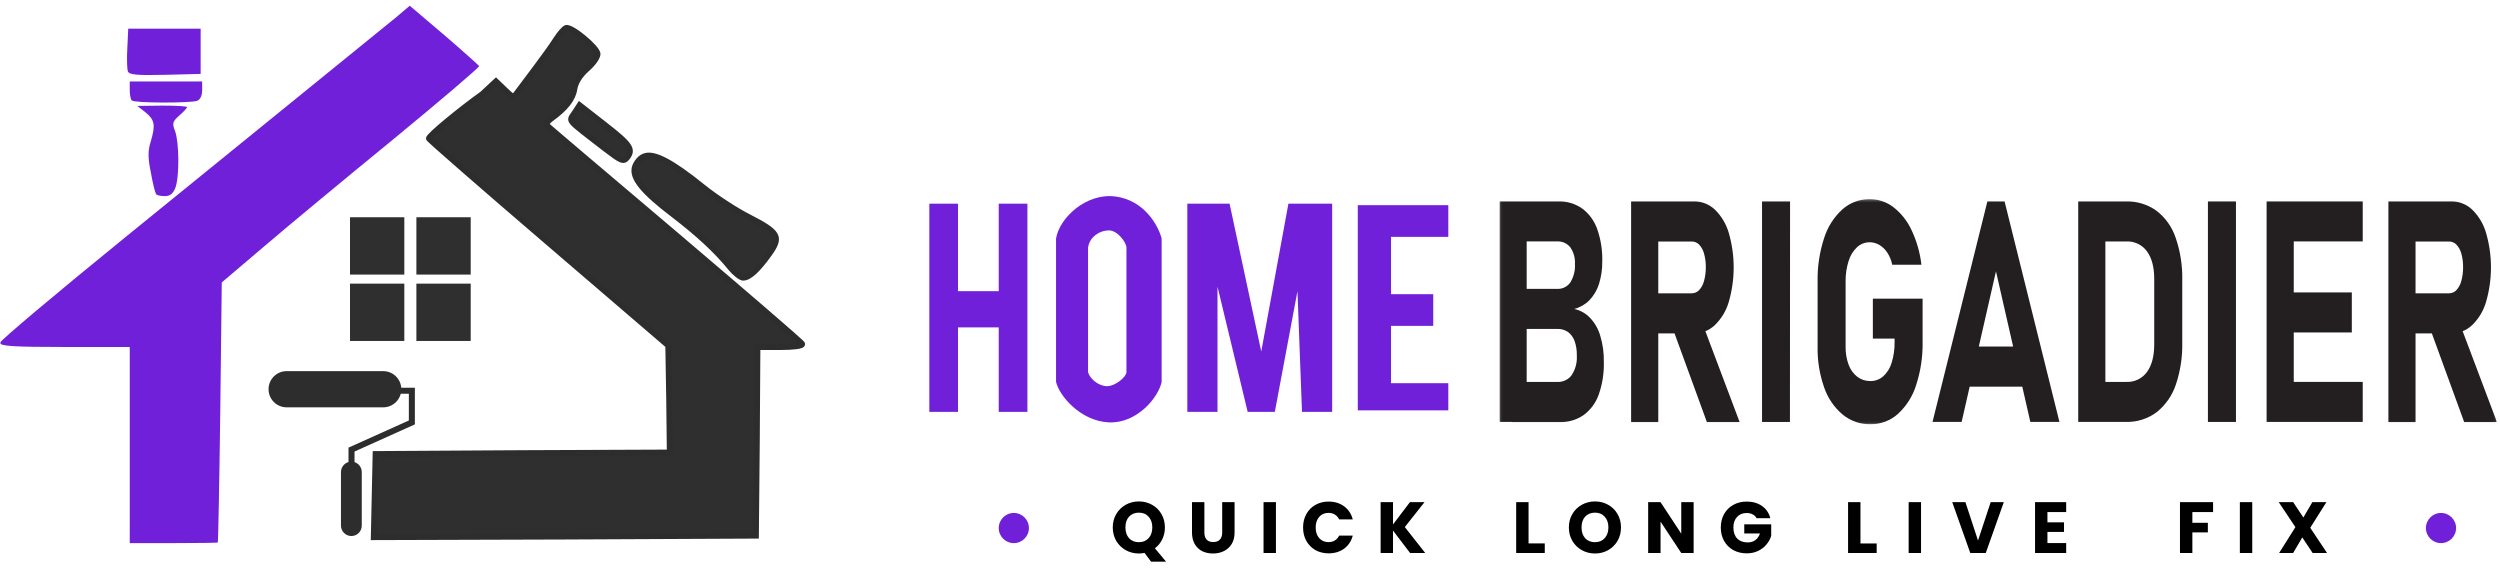 <svg width="907" height="206" viewBox="0 0 907 206" fill="none" xmlns="http://www.w3.org/2000/svg">
<mask id="mask0_293_51" style="mask-type:luminance" maskUnits="userSpaceOnUse" x="0" y="0" width="907" height="202">
<path d="M906.4 0H0V201.422H906.4V0Z" fill="white"/>
</mask>
<g mask="url(#mask0_293_51)">
<path d="M47.072 161.464V125.887H23.536C4.488 125.887 0 125.559 0 124.355C0 123.588 20.58 106.292 45.758 85.822C99.835 41.925 136.508 12.149 143.623 6.347L148.658 2.078L161.138 12.697C167.925 18.498 173.617 23.643 173.836 23.972C173.945 24.41 159.934 36.342 142.638 50.573C125.232 64.804 104.214 82.209 95.785 89.434L80.46 102.461L79.912 149.423C79.584 175.367 79.146 196.604 79.036 196.823C78.927 196.932 71.702 197.042 62.944 197.042H47.072V161.464Z" fill="#7120DA"/>
<path d="M56.597 70.39C56.269 69.842 55.393 66.449 54.736 62.617C53.641 57.363 53.641 54.736 54.627 51.561C56.488 45.321 56.159 43.57 52.875 40.833L49.81 38.425L58.896 38.315C63.822 38.315 67.872 38.534 67.872 38.863C67.872 39.191 66.559 40.614 65.026 41.928C62.618 44.117 62.399 44.665 63.494 47.511C65.026 51.561 65.136 64.259 63.603 68.2C62.727 70.28 61.742 71.156 59.771 71.156C58.239 71.156 56.816 70.828 56.597 70.39Z" fill="#7120DA"/>
<path d="M47.836 36.45C47.398 36.122 47.07 34.37 47.07 32.619V29.554H60.206H73.343V32.728C73.343 34.589 72.686 36.122 71.591 36.56C69.292 37.435 48.712 37.435 47.836 36.45Z" fill="#7120DA"/>
<path d="M46.414 25.942C46.086 25.066 45.977 21.235 46.196 17.404L46.524 10.398H59.66H72.797V18.608V26.818L59.879 27.146C49.699 27.365 46.962 27.146 46.414 25.942Z" fill="#7120DA"/>
<path d="M146.688 78.818H126.984V99.617H146.688V78.818Z" fill="#2F2F2F"/>
<path d="M170.771 78.818H151.067V99.617H170.771V78.818Z" fill="#2F2F2F"/>
<path d="M170.771 102.901H151.067V123.7H170.771V102.901Z" fill="#2F2F2F"/>
<path d="M146.688 102.901H126.984V123.7H146.688V102.901Z" fill="#2F2F2F"/>
<path d="M337.164 73.892V149.425H347.564V118.774H362.342V149.425H372.742V73.892H362.342V105.637H347.564V73.892H337.164Z" fill="#7120DA"/>
<path d="M142.308 141.763H149.423V153.257L127.53 163.109V171.32" stroke="#2D2D2D" stroke-width="2.189"/>
<path d="M139.028 134.646H103.998C100.37 134.646 97.43 137.586 97.43 141.214V141.214C97.43 144.841 100.37 147.782 103.998 147.782H139.028C142.655 147.782 145.596 144.841 145.596 141.214V141.214C145.596 137.586 142.655 134.646 139.028 134.646Z" fill="#2D2D2D"/>
<path d="M131.252 171.261C131.252 169.176 129.562 167.486 127.477 167.486C125.393 167.486 123.703 169.176 123.703 171.261V190.694C123.703 192.779 125.393 194.469 127.477 194.469C129.562 194.469 131.252 192.779 131.252 190.694V171.261Z" fill="#2D2D2D"/>
<path fill-rule="evenodd" clip-rule="evenodd" d="M136.291 164.751L135.963 179.858L135.635 194.855L204.928 194.636L274.222 194.307L274.55 160.153L274.769 125.89H283.089C287.906 125.89 291.189 125.452 290.97 124.795C290.861 124.248 270.171 106.514 245.213 85.277C220.254 64.149 199.345 46.415 198.688 45.759C197.922 45.102 198.36 44.226 199.783 43.131C205.147 39.3 207.774 35.906 208.322 32.403C208.759 29.776 210.292 27.368 212.81 25.069C214.999 23.208 216.751 20.8 216.751 19.596C216.751 17.406 207.227 9.524 205.366 10.181C204.709 10.4 203.067 12.261 201.754 14.341C200.44 16.421 197.156 21.019 194.419 24.631C191.683 28.244 188.727 32.184 187.851 33.389C186.318 35.578 186.209 35.578 183.472 32.951L180.736 30.323L180.721 30.333L179.93 29.558L174.999 34.158C167.271 39.64 155.361 49.429 155.667 50.247C155.886 50.794 175.481 67.871 199.236 88.232L242.476 125.342L242.804 144.828L243.023 164.203L189.712 164.423L136.291 164.751ZM244.337 77.835C253.313 84.731 259.881 90.752 265.136 97.21C266.668 99.071 268.748 100.713 269.624 100.713C271.813 100.713 274.988 97.758 279.038 92.065C283.417 85.935 282.541 84.403 271.704 78.82C267.106 76.521 259.553 71.595 255.065 67.982C243.57 58.677 237.002 55.284 233.609 56.816C232.186 57.364 230.763 59.225 230.324 60.758C229.339 64.589 233.39 69.515 244.337 77.835ZM215.557 50.825C208.895 45.692 207.122 44.325 207.235 43.136C207.275 42.705 207.564 42.297 207.957 41.742C208.103 41.535 208.264 41.309 208.431 41.053L210.292 38.207L219.269 45.213C228.683 52.547 229.777 54.189 227.479 57.145C226.165 58.787 225.399 58.349 219.488 53.861C218.019 52.723 216.714 51.717 215.557 50.825Z" fill="#2F2F2F"/>
<path d="M136.292 164.751L136.285 163.656L135.22 163.663L135.197 164.727L136.292 164.751ZM135.635 194.855L134.54 194.831L134.516 195.953L135.638 195.949L135.635 194.855ZM274.222 194.307L274.227 195.402L275.306 195.397L275.316 194.318L274.222 194.307ZM274.769 125.89V124.795H273.682L273.675 125.883L274.769 125.89ZM290.971 124.795L289.897 125.01L289.91 125.076L289.932 125.141L290.971 124.795ZM198.688 45.759L199.463 44.984L199.433 44.955L199.401 44.927L198.688 45.759ZM199.783 43.131L199.147 42.24L199.116 42.264L199.783 43.131ZM208.322 32.403L207.242 32.223L207.24 32.234L208.322 32.403ZM212.81 25.069L212.1 24.234L212.072 24.261L212.81 25.069ZM205.366 10.181L205.712 11.22L205.73 11.214L205.366 10.181ZM187.851 33.389L186.966 32.745L186.954 32.761L187.851 33.389ZM180.736 30.323L181.494 29.534L180.864 28.929L180.134 29.409L180.736 30.323ZM180.721 30.333L179.955 31.115L180.586 31.733L181.323 31.248L180.721 30.333ZM179.931 29.558L180.697 28.776L179.949 28.043L179.184 28.757L179.931 29.558ZM174.999 34.158L175.633 35.05L175.692 35.008L175.746 34.958L174.999 34.158ZM155.667 50.247L154.642 50.632L154.651 50.653L155.667 50.247ZM242.476 125.342L243.57 125.324L243.562 124.832L243.189 124.512L242.476 125.342ZM242.805 144.827L243.899 144.815V144.809L242.805 144.827ZM243.023 164.203L243.028 165.298L244.13 165.294L244.118 164.191L243.023 164.203ZM265.136 97.21L264.287 97.901L264.291 97.906L265.136 97.21ZM244.337 77.835L245.004 76.966L244.999 76.963L244.337 77.835ZM271.704 78.82L272.205 77.846L272.193 77.84L271.704 78.82ZM233.609 56.816L234.002 57.84L234.06 57.814L233.609 56.816ZM230.325 60.758L229.272 60.457L229.264 60.485L230.325 60.758ZM210.292 38.207L210.966 37.344L210.028 36.612L209.376 37.608L210.292 38.207ZM227.479 57.145L228.334 57.829L228.343 57.817L227.479 57.145ZM219.488 53.861L218.817 54.726L218.826 54.733L219.488 53.861ZM137.057 179.882L137.386 164.775L135.197 164.727L134.869 179.834L137.057 179.882ZM136.729 194.879L137.057 179.882L134.869 179.834L134.54 194.831L136.729 194.879ZM204.925 193.541L135.631 193.76L135.638 195.949L204.932 195.731L204.925 193.541ZM274.217 193.213L204.925 193.541L204.932 195.731L274.227 195.402L274.217 193.213ZM273.455 160.143L273.127 194.297L275.316 194.318L275.645 160.164L273.455 160.143ZM273.675 125.883L273.455 160.143L275.645 160.164L275.864 125.897L273.675 125.883ZM283.089 124.795H274.769V126.984H283.089V124.795ZM289.932 125.141C289.784 124.697 290.016 124.354 290.136 124.239C290.217 124.162 290.251 124.17 290.121 124.219C289.887 124.308 289.446 124.411 288.769 124.504C287.443 124.686 285.474 124.795 283.089 124.795V126.984C285.521 126.984 287.601 126.874 289.067 126.673C289.786 126.575 290.426 126.445 290.896 126.267C291.119 126.183 291.411 126.049 291.649 125.821C291.925 125.557 292.212 125.057 292.009 124.449L289.932 125.141ZM244.503 86.111C256.982 96.729 268.392 106.469 276.696 113.624C280.848 117.201 284.22 120.129 286.56 122.196C287.731 123.23 288.638 124.044 289.253 124.614C289.562 124.9 289.789 125.116 289.935 125.265C290.011 125.341 290.052 125.386 290.07 125.406C290.08 125.418 290.069 125.407 290.05 125.38C290.041 125.366 290.02 125.335 289.996 125.29C289.978 125.256 289.926 125.154 289.897 125.01L292.044 124.58C291.994 124.327 291.862 124.15 291.85 124.134C291.808 124.073 291.764 124.019 291.731 123.981C291.663 123.901 291.579 123.813 291.491 123.723C291.31 123.542 291.057 123.3 290.741 123.008C290.106 122.42 289.183 121.593 288.009 120.555C285.659 118.479 282.279 115.544 278.125 111.965C269.816 104.806 258.402 95.061 245.922 84.443L244.503 86.111ZM197.914 46.532C198.119 46.737 199.605 48.015 202.015 50.072C204.458 52.158 207.914 55.097 212.129 58.675C220.559 65.833 232.023 75.546 244.503 86.111L245.922 84.443C233.442 73.879 221.974 64.162 213.546 57.007C209.331 53.428 205.877 50.491 203.436 48.407C202.215 47.365 201.248 46.537 200.567 45.949C200.227 45.656 199.958 45.423 199.767 45.255C199.67 45.171 199.595 45.104 199.54 45.055C199.478 44.999 199.459 44.981 199.463 44.984L197.914 46.532ZM199.116 42.264C198.377 42.832 197.721 43.465 197.412 44.17C197.245 44.551 197.16 45 197.27 45.472C197.379 45.944 197.653 46.313 197.976 46.59L199.401 44.927C199.341 44.876 199.382 44.889 199.403 44.977C199.423 45.067 199.393 45.105 199.418 45.048C199.447 44.98 199.526 44.85 199.706 44.657C199.881 44.468 200.126 44.249 200.451 43.999L199.116 42.264ZM207.24 32.234C206.763 35.29 204.441 38.458 199.147 42.24L200.419 44.022C205.853 40.141 208.786 36.522 209.403 32.572L207.24 32.234ZM212.072 24.261C209.442 26.662 207.733 29.277 207.242 32.223L209.401 32.583C209.786 30.276 211.143 28.073 213.548 25.877L212.072 24.261ZM215.656 19.596C215.656 19.663 215.622 19.868 215.451 20.233C215.29 20.578 215.042 20.991 214.714 21.445C214.058 22.354 213.134 23.357 212.1 24.234L213.519 25.903C214.675 24.92 215.722 23.789 216.489 22.727C216.872 22.196 217.199 21.664 217.434 21.161C217.661 20.678 217.846 20.131 217.846 19.596H215.656ZM205.73 11.214C205.626 11.251 205.583 11.23 205.66 11.24C205.73 11.249 205.848 11.276 206.021 11.338C206.368 11.462 206.826 11.687 207.374 12.01C208.464 12.653 209.78 13.607 211.059 14.665C212.336 15.721 213.541 16.853 214.416 17.836C214.855 18.33 215.19 18.763 215.409 19.114C215.656 19.511 215.656 19.649 215.656 19.596H217.846C217.846 18.995 217.548 18.407 217.267 17.957C216.958 17.46 216.534 16.924 216.052 16.381C215.082 15.291 213.79 14.083 212.454 12.978C211.119 11.873 209.706 10.843 208.486 10.124C207.88 9.767 207.288 9.466 206.759 9.277C206.493 9.182 206.216 9.104 205.941 9.069C205.675 9.035 205.339 9.03 205.002 9.149L205.73 11.214ZM202.679 14.926C203.308 13.931 204.013 12.991 204.631 12.283C204.941 11.928 205.216 11.646 205.437 11.448C205.696 11.218 205.779 11.198 205.712 11.22L205.02 9.143C204.625 9.274 204.256 9.569 203.981 9.814C203.669 10.092 203.329 10.446 202.982 10.844C202.286 11.641 201.513 12.672 200.828 13.757L202.679 14.926ZM195.292 25.292C198.033 21.674 201.34 17.046 202.679 14.926L200.828 13.757C199.54 15.796 196.279 20.364 193.547 23.97L195.292 25.292ZM188.736 34.032C189.605 32.839 192.554 28.906 195.292 25.292L193.547 23.97C190.811 27.581 187.849 31.53 186.966 32.745L188.736 34.032ZM182.714 33.74C183.388 34.387 183.946 34.918 184.412 35.29C184.846 35.638 185.382 36.005 186.007 36.065C186.751 36.138 187.298 35.766 187.677 35.39C188.029 35.04 188.383 34.539 188.748 34.016L186.954 32.761C186.554 33.333 186.318 33.653 186.134 33.837C185.975 33.994 186.037 33.869 186.22 33.886C186.284 33.893 186.183 33.904 185.78 33.581C185.407 33.283 184.925 32.828 184.23 32.161L182.714 33.74ZM179.978 31.113L182.714 33.74L184.23 32.161L181.494 29.534L179.978 31.113ZM181.323 31.248L181.337 31.238L180.134 29.409L180.12 29.419L181.323 31.248ZM179.164 30.34L179.955 31.115L181.487 29.551L180.697 28.776L179.164 30.34ZM175.746 34.958L180.677 30.358L179.184 28.757L174.253 33.357L175.746 34.958ZM156.692 49.862C156.811 50.18 156.731 50.434 156.716 50.48C156.692 50.554 156.669 50.586 156.682 50.564C156.707 50.523 156.776 50.427 156.918 50.266C157.193 49.951 157.631 49.51 158.22 48.958C159.391 47.861 161.073 46.406 163.018 44.794C166.908 41.573 171.795 37.772 175.633 35.05L174.366 33.265C170.475 36.025 165.543 39.86 161.622 43.108C159.662 44.732 157.941 46.219 156.724 47.36C156.118 47.927 155.616 48.427 155.268 48.825C155.098 49.02 154.935 49.224 154.816 49.42C154.757 49.515 154.683 49.65 154.632 49.808C154.589 49.94 154.504 50.263 154.642 50.632L156.692 49.862ZM199.949 87.402C188.073 77.222 177.237 67.865 169.345 60.984C165.398 57.544 162.19 54.724 159.955 52.733C158.838 51.736 157.967 50.95 157.372 50.398C157.074 50.121 156.851 49.91 156.703 49.763C156.628 49.688 156.581 49.64 156.557 49.612C156.546 49.598 156.544 49.598 156.557 49.612C156.563 49.619 156.577 49.64 156.595 49.668C156.609 49.689 156.648 49.751 156.684 49.84L154.651 50.653C154.716 50.816 154.81 50.934 154.826 50.954C154.863 51.002 154.9 51.045 154.932 51.08C154.995 51.151 155.075 51.232 155.161 51.317C155.336 51.49 155.58 51.721 155.884 52.004C156.495 52.57 157.377 53.367 158.498 54.367C160.742 56.367 163.958 59.192 167.907 62.634C175.805 69.52 186.645 78.881 198.524 89.064L199.949 87.402ZM243.189 124.512L199.949 87.402L198.524 89.064L241.763 126.173L243.189 124.512ZM243.899 144.809L243.57 125.324L241.381 125.36L241.71 144.846L243.899 144.809ZM244.118 164.191L243.899 144.815L241.71 144.84L241.929 164.216L244.118 164.191ZM189.716 165.517L243.028 165.298L243.019 163.109L189.708 163.328L189.716 165.517ZM136.298 165.845L189.716 165.517L189.708 163.328L136.285 163.656L136.298 165.845ZM265.985 96.52C260.657 89.971 254.017 83.892 245.004 76.966L243.67 78.702C252.609 85.57 259.106 91.532 264.287 97.901L265.985 96.52ZM269.624 99.619C269.687 99.619 269.591 99.626 269.285 99.463C269.016 99.318 268.68 99.095 268.301 98.798C267.545 98.206 266.699 97.386 265.981 96.514L264.291 97.906C265.106 98.896 266.065 99.828 266.951 100.521C267.393 100.868 267.837 101.171 268.252 101.393C268.63 101.595 269.124 101.808 269.624 101.808V99.619ZM278.148 91.429C276.142 94.248 274.385 96.342 272.892 97.719C271.348 99.142 270.276 99.619 269.624 99.619V101.808C271.161 101.808 272.771 100.807 274.375 99.329C276.029 97.805 277.885 95.574 279.93 92.7L278.148 91.429ZM271.203 79.793C273.91 81.188 275.949 82.306 277.431 83.293C278.931 84.293 279.738 85.081 280.12 85.769C280.458 86.377 280.511 86.991 280.225 87.848C279.917 88.772 279.238 89.902 278.148 91.429L279.93 92.7C281.029 91.162 281.881 89.803 282.302 88.541C282.745 87.212 282.722 85.945 282.034 84.706C281.39 83.547 280.22 82.521 278.645 81.472C277.051 80.41 274.916 79.243 272.205 77.846L271.203 79.793ZM254.376 68.833C258.916 72.488 266.538 77.461 271.214 79.799L272.193 77.84C267.674 75.581 260.186 70.7 255.751 67.129L254.376 68.833ZM234.06 57.814C235.249 57.277 237.312 57.498 240.794 59.307C244.197 61.075 248.644 64.193 254.376 68.833L255.751 67.129C249.988 62.465 245.407 59.236 241.804 57.364C238.28 55.533 235.362 54.824 233.158 55.819L234.06 57.814ZM231.377 61.058C231.548 60.46 231.933 59.741 232.447 59.107C232.97 58.464 233.536 58.02 234.002 57.84L233.216 55.795C232.259 56.163 231.402 56.921 230.747 57.728C230.085 58.545 229.539 59.522 229.272 60.457L231.377 61.058ZM244.999 76.963C239.539 72.813 235.875 69.565 233.703 66.918C231.512 64.25 231.026 62.427 231.385 61.03L229.264 60.485C228.639 62.92 229.685 65.475 232.01 68.308C234.353 71.161 238.188 74.537 243.674 78.706L244.999 76.963ZM206.145 43.034C206.086 43.661 206.299 44.221 206.645 44.732C206.976 45.221 207.476 45.735 208.125 46.316C209.426 47.483 211.577 49.141 214.889 51.692L216.225 49.958C212.875 47.377 210.81 45.784 209.587 44.687C208.973 44.136 208.635 43.765 208.457 43.503C208.373 43.379 208.342 43.304 208.331 43.269C208.326 43.252 208.325 43.241 208.324 43.239C208.324 43.24 208.324 43.238 208.324 43.239L206.145 43.034ZM207.064 41.109C206.877 41.373 206.669 41.664 206.509 41.95C206.344 42.245 206.185 42.607 206.145 43.034L208.324 43.239C208.325 43.235 208.331 43.178 208.418 43.022C208.511 42.856 208.644 42.666 208.851 42.374L207.064 41.109ZM207.516 40.453C207.361 40.69 207.211 40.902 207.064 41.109L208.851 42.374C208.996 42.169 209.167 41.928 209.347 41.653L207.516 40.453ZM209.376 37.608L207.516 40.453L209.347 41.653L211.209 38.806L209.376 37.608ZM219.942 44.35L210.966 37.344L209.619 39.07L218.595 46.076L219.942 44.35ZM228.343 57.817C228.956 57.029 229.472 56.173 229.578 55.182C229.689 54.152 229.34 53.182 228.669 52.202C228.01 51.24 226.981 50.184 225.572 48.936C224.155 47.681 222.299 46.186 219.942 44.35L218.595 46.076C220.946 47.907 222.757 49.368 224.121 50.576C225.494 51.791 226.359 52.705 226.863 53.44C227.355 54.157 227.438 54.61 227.401 54.948C227.361 55.325 227.151 55.784 226.615 56.473L228.343 57.817ZM218.826 54.733C220.301 55.853 221.474 56.735 222.417 57.396C223.349 58.048 224.119 58.529 224.779 58.809C225.451 59.095 226.154 59.234 226.862 58.991C227.525 58.764 227.984 58.266 228.334 57.829L226.624 56.461C226.317 56.846 226.187 56.908 226.152 56.92C226.146 56.922 226.124 56.931 226.056 56.924C225.979 56.914 225.846 56.884 225.636 56.794C225.201 56.61 224.589 56.242 223.673 55.602C222.769 54.969 221.63 54.113 220.15 52.989L218.826 54.733ZM214.889 51.692C216.046 52.584 217.35 53.589 218.817 54.726L220.158 52.996C218.689 51.856 217.382 50.85 216.225 49.958L214.889 51.692Z" fill="#2D2D2D"/>
<path d="M441.71 149.425H430.763V73.892H446.089L457.583 127.531L467.437 73.892H483.308V149.425H472.363L470.719 105.637L462.507 149.425H452.656L441.71 103.995V149.425Z" fill="#7120DA"/>
<path d="M504.65 118.225V139.024H525.447V148.876H492.606V74.438H525.447V85.932H504.65V106.731H519.976V118.225H504.65Z" fill="#7120DA"/>
<path fill-rule="evenodd" clip-rule="evenodd" d="M383.134 86.545V138.543C384.296 143.63 392.074 152.786 402.291 153.237C412.508 153.69 420.287 144.195 421.448 138.543V86.545C420.287 82.024 415.295 72.641 404.613 71.285C393.932 69.928 384.296 79.197 383.134 86.545ZM394.745 89.803V135.018C395.325 137.279 398.427 140.105 401.711 140.105C404.613 140.105 408.677 136.713 408.677 135.018V89.803C408.677 88.107 405.542 83.586 402.291 83.586C399.04 83.586 395.325 85.847 394.745 89.803Z" fill="#7120DA"/>
<mask id="mask1_293_51" style="mask-type:luminance" maskUnits="userSpaceOnUse" x="544" y="72" width="362" height="82">
<path d="M905.897 72.248H544.06V153.922H905.897V72.248Z" fill="white"/>
</mask>
<g mask="url(#mask1_293_51)">
<path d="M544.028 73.058H553.879V153.08H544.028V73.058ZM548.404 138.564H565.012C566.02 138.612 567.027 138.408 567.933 137.97C568.844 137.533 569.631 136.875 570.222 136.057C571.577 133.977 572.222 131.517 572.071 129.041V128.887C572.113 127.126 571.838 125.372 571.252 123.709C570.79 122.4 569.947 121.257 568.835 120.425C567.704 119.669 566.368 119.286 565.012 119.331H548.404V104.804H565.012C565.933 104.84 566.848 104.642 567.677 104.228C568.501 103.815 569.206 103.2 569.732 102.44C570.95 100.439 571.531 98.113 571.394 95.773C571.517 93.644 570.936 91.534 569.732 89.774C569.178 89.058 568.46 88.485 567.64 88.104C566.816 87.723 565.914 87.545 565.012 87.585H548.404V73.058H565.342C568.414 72.972 571.44 73.869 573.967 75.62C576.494 77.491 578.398 80.076 579.442 83.042C580.769 86.797 581.401 90.763 581.3 94.744C581.351 97.552 580.948 100.35 580.11 103.031C579.414 105.244 578.219 107.267 576.617 108.942C575.111 110.467 573.22 111.553 571.142 112.084C573.33 112.563 575.326 113.688 576.869 115.313C578.618 117.172 579.895 119.425 580.591 121.881C581.492 124.899 581.923 128.037 581.872 131.186V131.351C581.978 135.352 581.351 139.34 580.032 143.118C578.998 146.096 577.089 148.693 574.557 150.573C572.021 152.324 568.991 153.221 565.91 153.135H548.404V138.564Z" fill="#231F20"/>
<path d="M591.769 73.058H601.621V153.134H591.769V73.058ZM595.665 106.413H613.793C614.287 106.41 614.782 106.305 615.235 106.106C615.693 105.906 616.1 105.616 616.444 105.253C617.291 104.317 617.899 103.19 618.215 101.968C618.655 100.356 618.879 98.692 618.87 97.02C618.897 95.346 618.687 93.677 618.247 92.062C617.941 90.836 617.327 89.708 616.476 88.778C616.132 88.41 615.716 88.118 615.253 87.918C614.791 87.718 614.297 87.616 613.793 87.617H595.665V73.058H614.58C617.387 73.035 620.092 74.099 622.134 76.024C624.51 78.343 626.249 81.235 627.179 84.421C629.577 92.642 629.577 101.377 627.179 109.598C626.249 112.787 624.5 115.677 622.111 117.984C620.078 119.908 617.382 120.975 614.58 120.961H595.665V106.413ZM606.611 118.454L617.107 115.915L631.143 153.134H619.264L606.611 118.454Z" fill="#231F20"/>
<path d="M649.39 153.094H639.268V73.061H649.436L649.39 153.094Z" fill="#231F20"/>
<path d="M697.521 108.352V123.984C697.617 129.314 696.825 134.623 695.182 139.693C693.936 143.724 691.643 147.352 688.535 150.202C685.793 152.632 682.249 153.958 678.583 153.924C674.929 153.971 671.368 152.731 668.534 150.421C665.435 147.812 663.105 144.405 661.805 140.569C660.134 135.812 659.328 130.797 659.429 125.757V102.134C659.328 96.811 660.12 91.51 661.768 86.448C663.014 82.424 665.307 78.804 668.415 75.96C671.153 73.529 674.701 72.207 678.367 72.249C681.476 72.25 684.497 73.282 686.96 75.183C689.784 77.4 692.037 80.26 693.529 83.525C695.388 87.478 696.592 91.707 697.095 96.047H686.498C686.191 94.488 685.591 93.002 684.726 91.669C683.984 90.523 682.996 89.56 681.824 88.856C680.775 88.236 679.585 87.903 678.367 87.892C676.664 87.878 675.021 88.508 673.767 89.655C672.32 91.029 671.258 92.757 670.681 94.668C669.917 97.089 669.546 99.618 669.587 102.156V125.757C669.541 127.996 669.912 130.222 670.681 132.326C671.304 134.05 672.393 135.567 673.835 136.704C675.195 137.73 676.857 138.273 678.564 138.248C680.263 138.273 681.911 137.673 683.192 136.562C684.644 135.251 685.701 133.565 686.26 131.691C687.024 129.255 687.395 126.712 687.354 124.159V122.835H679.471V108.352H697.521Z" fill="#231F20"/>
<path d="M721.027 73.061H727.258L747.167 153.083H736.606L724.136 98.436L711.68 153.083H701.114L721.027 73.061ZM710.673 125.727H738.038V140.275H710.673V125.727Z" fill="#231F20"/>
<path d="M753.979 73.061H763.83V153.082H753.979V73.061ZM758.918 138.556H771.416C772.862 138.625 774.304 138.334 775.613 137.709C776.918 137.084 778.049 136.146 778.905 134.976C780.672 132.59 781.555 129.214 781.555 124.85V101.304C781.555 96.925 780.672 93.55 778.905 91.178C778.049 90.008 776.918 89.07 775.613 88.445C774.304 87.82 772.862 87.529 771.416 87.598H758.918V73.061H771.2C775.174 72.944 779.074 74.124 782.32 76.422C785.579 78.916 788.015 82.328 789.315 86.219C791.036 91.205 791.851 96.458 791.723 101.731V124.413C791.823 129.532 791.041 134.631 789.415 139.486C788.124 143.426 785.717 146.906 782.485 149.503C779.225 151.946 775.238 153.208 771.164 153.082H758.918V138.556Z" fill="#231F20"/>
<path d="M811.205 153.094H801.033V73.061H811.205V153.094Z" fill="#231F20"/>
<path d="M822.325 73.061H832.176V153.083H822.325V73.061ZM825.872 73.061H857.198V87.588H825.872V73.061ZM825.872 106.088H853.238V120.615H825.872V106.088ZM825.872 138.556H857.198V153.083H825.872V138.556Z" fill="#231F20"/>
<path d="M866.509 73.058H876.361V153.134H866.509V73.058ZM870.419 106.413H888.533C889.032 106.41 889.522 106.305 889.98 106.106C890.433 105.906 890.845 105.616 891.183 105.253C892.04 104.323 892.648 103.194 892.96 101.968C893.399 100.356 893.619 98.692 893.614 97.02C893.642 95.346 893.431 93.677 892.992 92.062C892.68 90.836 892.072 89.708 891.216 88.778C890.872 88.41 890.46 88.118 889.998 87.918C889.536 87.718 889.037 87.616 888.533 87.617H870.419V73.058H889.325C892.131 73.035 894.837 74.099 896.878 76.024C899.254 78.343 900.989 81.235 901.923 84.421C904.322 92.642 904.322 101.377 901.923 109.598C900.989 112.787 899.245 115.677 896.855 117.984C894.823 119.908 892.122 120.975 889.325 120.961H870.419V106.413ZM881.364 118.454L891.852 115.915L905.887 153.134H894.008L881.364 118.454Z" fill="#231F20"/>
</g>
</g>
<path d="M367.815 197.044C370.838 197.044 373.289 194.594 373.289 191.571C373.289 188.548 370.838 186.098 367.815 186.098C364.792 186.098 362.342 188.548 362.342 191.571C362.342 194.594 364.792 197.044 367.815 197.044Z" fill="#7120DA"/>
<path d="M885.594 197.044C888.617 197.044 891.068 194.594 891.068 191.571C891.068 188.548 888.617 186.098 885.594 186.098C882.571 186.098 880.121 188.548 880.121 191.571C880.121 194.594 882.571 197.044 885.594 197.044Z" fill="#7120DA"/>
<path d="M417.61 203.776L415.245 200.598C414.545 200.738 413.862 200.808 413.196 200.808C411.462 200.808 409.868 200.405 408.414 199.599C406.978 198.793 405.831 197.672 404.973 196.236C404.132 194.782 403.712 193.154 403.712 191.35C403.712 189.545 404.132 187.925 404.973 186.489C405.831 185.053 406.978 183.932 408.414 183.127C409.868 182.321 411.462 181.918 413.196 181.918C414.93 181.918 416.515 182.321 417.951 183.127C419.405 183.932 420.544 185.053 421.367 186.489C422.207 187.925 422.628 189.545 422.628 191.35C422.628 192.926 422.304 194.371 421.656 195.685C421.025 196.981 420.141 198.058 419.002 198.916L423.048 203.776H417.61ZM408.309 191.35C408.309 192.978 408.747 194.283 409.623 195.264C410.516 196.228 411.707 196.709 413.196 196.709C414.667 196.709 415.841 196.219 416.717 195.238C417.61 194.257 418.057 192.961 418.057 191.35C418.057 189.721 417.61 188.425 416.717 187.461C415.841 186.481 414.667 185.99 413.196 185.99C411.707 185.99 410.516 186.471 409.623 187.435C408.747 188.398 408.309 189.703 408.309 191.35ZM436.949 182.181V193.215C436.949 194.318 437.22 195.168 437.763 195.763C438.306 196.359 439.103 196.657 440.154 196.657C441.205 196.657 442.01 196.359 442.571 195.763C443.131 195.168 443.412 194.318 443.412 193.215V182.181H447.904V193.189C447.904 194.835 447.554 196.228 446.853 197.366C446.153 198.505 445.207 199.363 444.016 199.941C442.843 200.519 441.529 200.808 440.075 200.808C438.621 200.808 437.316 200.528 436.16 199.967C435.022 199.389 434.12 198.531 433.454 197.392C432.789 196.236 432.456 194.835 432.456 193.189V182.181H436.949ZM462.91 182.181V200.624H458.414V182.181H462.91ZM472.756 191.376C472.756 189.554 473.15 187.934 473.942 186.515C474.729 185.079 475.824 183.967 477.224 183.179C478.643 182.373 480.246 181.97 482.031 181.97C484.219 181.97 486.096 182.548 487.653 183.704C489.214 184.86 490.257 186.437 490.779 188.434H485.84C485.474 187.663 484.947 187.076 484.265 186.673C483.601 186.27 482.837 186.069 481.981 186.069C480.594 186.069 479.477 186.551 478.616 187.514C477.76 188.477 477.33 189.765 477.33 191.376C477.33 192.987 477.76 194.275 478.616 195.238C479.477 196.201 480.594 196.683 481.981 196.683C482.837 196.683 483.601 196.482 484.265 196.079C484.947 195.676 485.474 195.089 485.84 194.318H490.779C490.257 196.315 489.214 197.892 487.653 199.048C486.096 200.186 484.219 200.755 482.031 200.755C480.246 200.755 478.643 200.361 477.224 199.573C475.824 198.767 474.729 197.655 473.942 196.236C473.15 194.818 472.756 193.198 472.756 191.376ZM511.581 200.624L505.382 192.479V200.624H500.887V182.181H505.382V190.272L511.53 182.181H516.808L509.663 191.218L517.074 200.624H511.581Z" fill="black"/>
<path d="M554.561 197.156H560.444V200.624H550.07V182.181H554.561V197.156ZM578.668 200.808C576.933 200.808 575.34 200.405 573.884 199.599C572.451 198.793 571.302 197.672 570.446 196.236C569.604 194.782 569.183 193.154 569.183 191.35C569.183 189.545 569.604 187.925 570.446 186.489C571.302 185.053 572.451 183.932 573.884 183.127C575.34 182.321 576.933 181.918 578.668 181.918C580.403 181.918 581.987 182.321 583.424 183.127C584.875 183.932 586.015 185.053 586.839 186.489C587.677 187.925 588.098 189.545 588.098 191.35C588.098 193.154 587.677 194.782 586.839 196.236C585.997 197.672 584.857 198.793 583.424 199.599C581.987 200.405 580.403 200.808 578.668 200.808ZM578.668 196.709C580.137 196.709 581.314 196.219 582.188 195.238C583.081 194.257 583.529 192.961 583.529 191.35C583.529 189.721 583.081 188.425 582.188 187.461C581.314 186.481 580.137 185.99 578.668 185.99C577.18 185.99 575.99 186.471 575.093 187.435C574.218 188.398 573.779 189.703 573.779 191.35C573.779 192.978 574.218 194.283 575.093 195.264C575.99 196.228 577.18 196.709 578.668 196.709ZM614.452 200.624H609.962L602.449 189.248V200.624H597.954V182.181H602.449L609.962 193.609V182.181H614.452V200.624ZM637.309 188.013C636.975 187.4 636.494 186.936 635.863 186.621C635.254 186.288 634.526 186.121 633.684 186.121C632.232 186.121 631.065 186.603 630.191 187.566C629.316 188.512 628.877 189.782 628.877 191.376C628.877 193.075 629.33 194.406 630.241 195.369C631.17 196.315 632.438 196.788 634.05 196.788C635.158 196.788 636.082 196.508 636.838 195.947C637.607 195.387 638.17 194.581 638.518 193.53H632.818V190.22H642.592V194.397C642.258 195.518 641.69 196.56 640.884 197.524C640.092 198.487 639.085 199.266 637.863 199.862C636.636 200.458 635.254 200.755 633.711 200.755C631.889 200.755 630.259 200.361 628.822 199.573C627.403 198.767 626.295 197.655 625.489 196.236C624.697 194.818 624.304 193.198 624.304 191.376C624.304 189.554 624.697 187.934 625.489 186.515C626.295 185.079 627.403 183.967 628.822 183.179C630.241 182.373 631.862 181.97 633.684 181.97C635.89 181.97 637.749 182.504 639.255 183.573C640.779 184.641 641.786 186.121 642.276 188.013H637.309Z" fill="black"/>
<path d="M674.975 197.157H680.857V200.625H670.48V182.182H674.975V197.157ZM696.953 182.182V200.625H692.458V182.182H696.953ZM726.979 182.182L720.437 200.625H714.815L708.274 182.182H713.053L717.626 196.106L722.222 182.182H726.979ZM742.809 185.781V189.512H748.824V192.979H742.809V197.026H749.611V200.625H738.313V182.182H749.611V185.781H742.809Z" fill="black"/>
<path d="M802.906 182.182V185.781H795.389V189.669H801.011V193.163H795.389V200.625H790.898V182.182H802.906ZM817.115 182.182V200.625H812.62V182.182H817.115ZM839.024 200.625L835.266 194.976L831.956 200.625H826.861L832.771 191.246L826.729 182.182H831.956L835.66 187.751L838.919 182.182H844.014L838.155 191.482L844.252 200.625H839.024Z" fill="black"/>
</svg>
